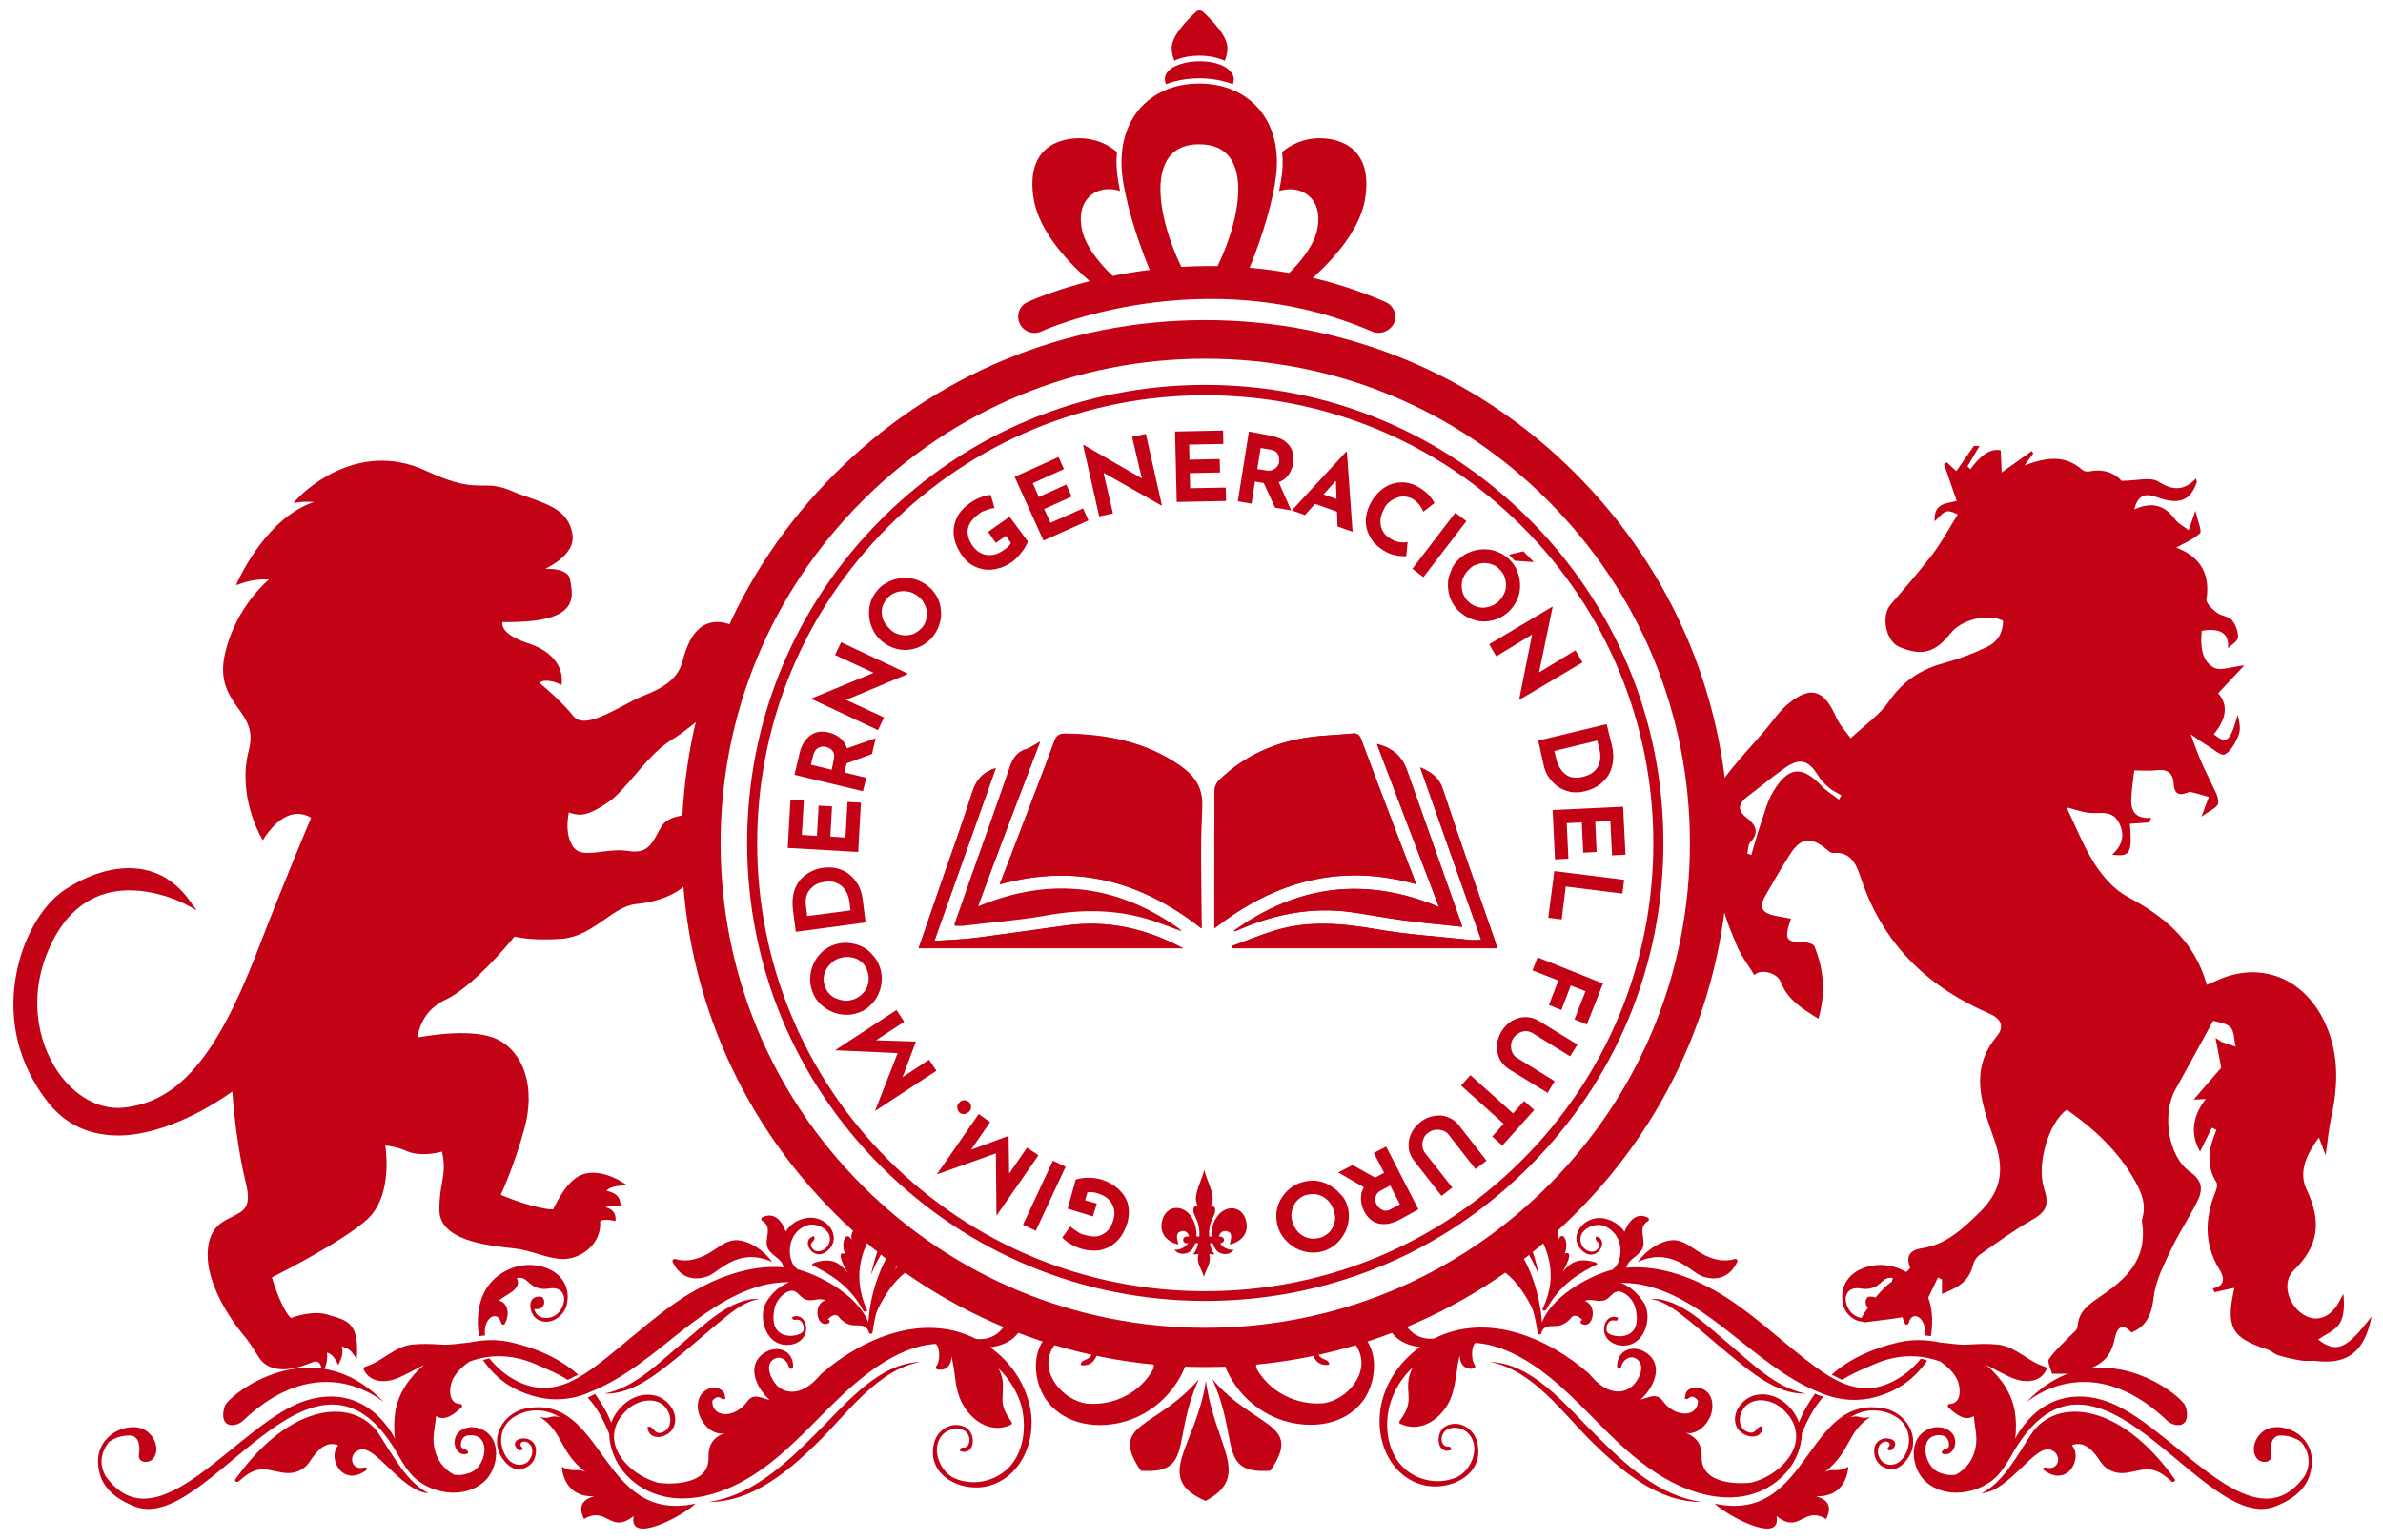<?xml version="1.0" encoding="utf-8"?>
<!-- Generator: Adobe Illustrator 24.0.2, SVG Export Plug-In . SVG Version: 6.00 Build 0)  -->
<svg version="1.1" id="Capa_1" xmlns="http://www.w3.org/2000/svg" xmlns:xlink="http://www.w3.org/1999/xlink" x="0px" y="0px"
	 viewBox="0 0 710 459" style="enable-background:new 0 0 710 459;" xml:space="preserve">
<style type="text/css">
	.st0{fill:#C40216;}
</style>
<g>
	<path class="st0" d="M320.5,351.6c0.3-0.2,0.8-0.3,1.4-0.4c0.6-0.1,1.3-0.2,2-0.2c0.7,0,1.5,0,2.2,0.1c0.7,0.1,1.4,0.2,2,0.4
		c1.6,0.5,3,1.2,4.2,2.1c1.2,0.9,2.1,1.9,2.8,3c0.7,1.1,1.1,2.4,1.2,3.7c0.1,1.3,0,2.7-0.4,4.1c-0.6,1.8-1.3,3.4-2.3,4.6
		c-1,1.2-2.1,2.1-3.3,2.7c-1.2,0.6-2.5,1-3.9,1s-2.8-0.1-4.1-0.5c-1.3-0.4-2.4-0.9-3.4-1.5c-1-0.6-1.8-1.2-2.4-1.9l2.4-3.3
		c0.3,0.3,0.7,0.6,1.1,0.9s1,0.7,1.5,1c0.5,0.3,1,0.5,1.5,0.6c1.1,0.3,2.1,0.5,3,0.5s1.8-0.2,2.5-0.6c0.7-0.4,1.4-0.9,1.9-1.6
		c0.5-0.7,1-1.6,1.3-2.7c0.3-0.9,0.4-1.9,0.3-2.7c-0.1-0.9-0.4-1.6-0.8-2.3c-0.4-0.7-1-1.3-1.7-1.8c-0.7-0.5-1.6-0.9-2.6-1.2
		c-0.6-0.2-1.1-0.3-1.6-0.3s-0.9,0-1.3,0l-0.7,2.4l3.5,1l-1.2,3.8l-7.5-2.3L320.5,351.6z"/>
	<path class="st0" d="M308.6,366.8l-3.8-1.8l8.9-19.1l3.8,1.8L308.6,366.8z"/>
	<path class="st0" d="M309.4,344.3l-12.5,18l0,0l-0.2-20.3l1.2,1.3l-18.8,6.7l0,0l12.5-18l3.4,2.4l-7.1,10.3l1-1.9l11.6-4.3l0,0
		l0.2,12.5l-1.7,1.2l7-10.2L309.4,344.3z"/>
	<path class="st0" d="M287.2,332c-0.6,0-1.1-0.2-1.4-0.5c-0.3-0.3-0.5-0.8-0.6-1.4c0-0.6,0.1-1.1,0.6-1.5c0.4-0.5,0.9-0.7,1.5-0.7
		c0.6,0,1,0.2,1.4,0.5c0.4,0.4,0.6,0.8,0.6,1.4c0.1,0.6-0.1,1.1-0.6,1.5C288.2,331.8,287.7,332,287.2,332z"/>
	<path class="st0" d="M279,319.1l-18.3,12l0,0l7.4-18.9l0.6,1.7l-19.9-0.9l0,0l18.3-12l2.3,3.5l-10.5,6.9l1.6-1.4l12.4,0.4l0,0
		l-4.4,11.7l-2,0.5l10.3-6.8L279,319.1z"/>
	<path class="st0" d="M255.8,301.8c-1.4,0.5-2.7,0.7-4.2,0.6s-2.7-0.4-4-1c-1.3-0.6-2.4-1.4-3.4-2.4s-1.7-2.2-2.2-3.6
		c-0.5-1.4-0.7-2.8-0.6-4.2c0.1-1.4,0.4-2.8,1-4c0.6-1.3,1.4-2.4,2.4-3.4c1-1,2.2-1.7,3.6-2.2c1.4-0.5,2.8-0.7,4.2-0.6
		c1.4,0.1,2.7,0.4,4,1c1.3,0.6,2.4,1.4,3.3,2.5c1,1,1.7,2.2,2.2,3.6c0.5,1.4,0.7,2.8,0.6,4.2c-0.1,1.4-0.4,2.7-1,4
		c-0.6,1.3-1.4,2.4-2.4,3.3C258.4,300.6,257.2,301.3,255.8,301.8z M254.4,297.8c0.9-0.3,1.6-0.8,2.3-1.4s1.2-1.3,1.5-2
		c0.4-0.8,0.6-1.6,0.6-2.5c0.1-0.9-0.1-1.7-0.4-2.6c-0.3-0.8-0.7-1.6-1.3-2.2c-0.6-0.6-1.3-1.1-2-1.4c-0.8-0.3-1.6-0.5-2.5-0.5
		c-0.9,0-1.7,0.1-2.6,0.4c-0.9,0.3-1.7,0.8-2.3,1.4c-0.7,0.6-1.2,1.3-1.6,2c-0.4,0.8-0.6,1.6-0.7,2.4c-0.1,0.9,0.1,1.7,0.4,2.6
		c0.3,0.9,0.8,1.6,1.3,2.2c0.6,0.6,1.3,1.1,2.1,1.4c0.8,0.3,1.6,0.5,2.5,0.6C252.6,298.3,253.5,298.1,254.4,297.8z"/>
	<path class="st0" d="M257.9,274.9l-20.8,2.8l-0.8-6.2c-0.3-2.1-0.2-3.9,0.2-5.5c0.4-1.6,1.1-2.8,2-3.9c0.9-1,2-1.8,3.2-2.4
		c1.2-0.6,2.5-1,3.8-1.1c1.5-0.2,3-0.1,4.3,0.3c1.3,0.4,2.5,1,3.5,1.9s1.8,1.9,2.5,3.1c0.6,1.2,1,2.5,1.2,3.9L257.9,274.9z
		 M253.4,271.3l-0.3-2.4c-0.1-1-0.4-2-0.8-2.8c-0.4-0.8-0.9-1.5-1.5-2c-0.6-0.5-1.3-0.9-2.2-1.2c-0.8-0.2-1.8-0.3-2.8-0.1
		c-1.4,0.2-2.4,0.5-3.2,1.1c-0.8,0.6-1.4,1.2-1.8,1.9c-0.4,0.7-0.6,1.4-0.7,2.1c-0.1,0.7-0.1,1.3,0,1.8l0.4,3.3L253.4,271.3z"/>
	<path class="st0" d="M234.7,252.7l0.8-14.3l4,0.2l-0.6,10.2l4.5,0.3l0.5-9l4,0.2l-0.5,9l4.5,0.3l0.6-10.6l4,0.2l-0.8,14.7
		L234.7,252.7z"/>
	<path class="st0" d="M238.2,224.6c0.3-1.3,0.7-2.4,1.3-3.3c0.6-0.9,1.2-1.6,2-2.2c0.8-0.5,1.6-0.9,2.5-1c0.9-0.1,1.9-0.1,3,0.2
		c0.8,0.2,1.6,0.5,2.4,1c0.8,0.5,1.4,1,2,1.8s0.9,1.6,1.1,2.6c0.2,1,0.1,2.2-0.2,3.6l-0.7,2.9l6.5,1.6l-1,4l-20.4-4.9L238.2,224.6z
		 M248.4,226.4c0.1-0.6,0.2-1.1,0.1-1.6c-0.1-0.5-0.3-0.8-0.5-1.1c-0.3-0.3-0.5-0.6-0.9-0.7c-0.3-0.2-0.6-0.3-0.9-0.4
		c-0.2-0.1-0.5-0.1-0.9-0.1c-0.4,0-0.7,0-1.1,0.2c-0.4,0.1-0.8,0.4-1.1,0.7c-0.3,0.4-0.6,0.9-0.8,1.6l-0.7,2.9l6.2,1.5L248.4,226.4z
		 M251.8,223.2l9.1-3.2l-1.1,4.7l-9,3.3L251.8,223.2z"/>
	<path class="st0" d="M270.4,200.9l-19.8,8.3l1.1-0.8l11.7,5.4l-1.8,3.8l-19.8-9.3l0.1-0.2l19.6-8.1l-0.8,0.7l-11.9-5.5l1.8-3.8
		l19.8,9.3L270.4,200.9z"/>
	<path class="st0" d="M263,191.3c-1.1-0.9-2.1-2-2.7-3.2c-0.7-1.2-1.1-2.5-1.3-3.9c-0.2-1.4-0.1-2.8,0.2-4.1c0.3-1.4,1-2.6,1.9-3.8
		c0.9-1.2,2-2.1,3.2-2.7c1.2-0.7,2.6-1.1,4-1.3c1.4-0.2,2.8-0.1,4.2,0.3c1.4,0.4,2.6,1,3.8,1.9c1.2,0.9,2.1,2,2.8,3.2
		c0.7,1.2,1.1,2.6,1.2,3.9c0.2,1.4,0.1,2.8-0.3,4.1c-0.4,1.4-1,2.6-1.9,3.8c-0.9,1.2-2,2.1-3.2,2.8c-1.2,0.7-2.5,1.1-3.9,1.3
		c-1.4,0.2-2.7,0.1-4.1-0.3S264.1,192.2,263,191.3z M265.6,187.9c0.7,0.6,1.5,1,2.4,1.2c0.8,0.2,1.7,0.3,2.5,0.2
		c0.9-0.1,1.7-0.3,2.4-0.8c0.8-0.4,1.4-1,2-1.7c0.6-0.7,0.9-1.5,1.1-2.3c0.2-0.8,0.2-1.6,0.1-2.5c-0.1-0.8-0.4-1.6-0.9-2.4
		c-0.4-0.8-1-1.4-1.8-2c-0.8-0.6-1.6-1-2.4-1.2c-0.9-0.2-1.7-0.3-2.5-0.2c-0.8,0.1-1.6,0.3-2.4,0.7c-0.8,0.4-1.4,1-2,1.7
		c-0.6,0.7-1,1.5-1.2,2.3c-0.2,0.8-0.3,1.7-0.1,2.5c0.1,0.8,0.4,1.6,0.9,2.4C264.3,186.6,264.9,187.3,265.6,187.9z"/>
	<path class="st0" d="M306.2,161.3c0,0.4-0.2,0.8-0.5,1.3s-0.6,1.1-1.1,1.7c-0.4,0.6-0.9,1.1-1.4,1.7c-0.5,0.5-1,1-1.6,1.4
		c-1.4,1-2.8,1.7-4.2,2c-1.4,0.4-2.8,0.5-4.1,0.3c-1.3-0.2-2.5-0.6-3.7-1.3s-2.1-1.7-3-2.9c-1.1-1.6-1.8-3.1-2.2-4.6
		c-0.3-1.5-0.4-2.9-0.1-4.3c0.3-1.3,0.8-2.6,1.6-3.7c0.8-1.1,1.8-2.1,3-2.9c1.1-0.8,2.2-1.4,3.3-1.8c1.1-0.4,2.1-0.7,3-0.7l1.1,3.9
		c-0.4,0-0.9,0.1-1.5,0.3c-0.6,0.2-1.1,0.4-1.7,0.6c-0.6,0.2-1,0.5-1.4,0.8c-0.9,0.7-1.7,1.4-2.2,2.1c-0.6,0.7-0.9,1.5-1.1,2.3
		c-0.2,0.8-0.1,1.7,0.1,2.5c0.2,0.9,0.7,1.8,1.3,2.7c0.6,0.8,1.2,1.4,2,1.9c0.7,0.4,1.5,0.7,2.3,0.8c0.8,0.1,1.7,0,2.5-0.2
		c0.9-0.3,1.7-0.7,2.5-1.3c0.5-0.3,0.9-0.7,1.3-1c0.4-0.4,0.6-0.7,0.8-1.1l-1.5-2.1l-3,2.1l-2.3-3.3l6.4-4.5L306.2,161.3z"/>
	<path class="st0" d="M302.3,142.1l13.1-5.9l1.6,3.6l-9.3,4.2l1.8,4.1l8.2-3.7l1.6,3.6l-8.2,3.7l1.9,4.1l9.7-4.3l1.6,3.6l-13.4,6
		L302.3,142.1z"/>
	<path class="st0" d="M346.1,150.7l-18.7-10.6l1.3,0.4l2.9,12.5l-4.1,0.9l-4.8-21.3l0.2,0l18.4,10.6l-1-0.2l-3-12.8l4.1-0.9
		l4.8,21.4L346.1,150.7z"/>
	<path class="st0" d="M350.1,128.6l14.3-0.3l0.1,4l-10.2,0.2l0.1,4.5l9-0.2l0.1,4l-9,0.2l0.1,4.5l10.6-0.2l0.1,4l-14.7,0.3
		L350.1,128.6z"/>
	<path class="st0" d="M378.3,129.8c1.3,0.2,2.4,0.6,3.4,1c1,0.5,1.7,1.1,2.3,1.8c0.6,0.7,1,1.5,1.2,2.4c0.2,0.9,0.2,1.9,0.1,3
		c-0.1,0.8-0.4,1.7-0.8,2.5c-0.4,0.8-0.9,1.5-1.6,2.1c-0.7,0.6-1.5,1-2.5,1.3c-1,0.3-2.2,0.3-3.6,0.1l-2.9-0.5l-1,6.6l-4.1-0.7
		l3.3-20.8L378.3,129.8z M377.4,140.2c0.6,0.1,1.2,0.1,1.6-0.1c0.4-0.1,0.8-0.4,1.1-0.6c0.3-0.3,0.5-0.6,0.7-0.9
		c0.2-0.3,0.3-0.6,0.3-0.9c0-0.2,0-0.5,0-0.9c0-0.4-0.1-0.7-0.2-1.1s-0.4-0.7-0.8-1.1c-0.4-0.3-0.9-0.5-1.6-0.6l-2.9-0.5l-1,6.3
		L377.4,140.2z M380.8,143.3l3.9,8.8l-4.8-0.8l-4-8.7L380.8,143.3z"/>
	<path class="st0" d="M384.9,152.1l16.2-17.5l0.2,0.1l1.7,23.8l-4.5-1.6l-0.6-16.5l3.5-0.9l-12.6,14L384.9,152.1z M393.6,147.1
		l6,2.1l0.2,3.8l-8.5-3L393.6,147.1z"/>
	<path class="st0" d="M419,165.7c-0.3,0.1-0.8,0.1-1.5,0c-0.7,0-1.5-0.1-2.4-0.4c-0.9-0.2-1.8-0.6-2.8-1.2c-1.4-0.9-2.6-1.8-3.4-3
		s-1.4-2.3-1.7-3.6c-0.3-1.3-0.4-2.6-0.1-3.9c0.2-1.3,0.7-2.6,1.4-3.9c0.8-1.4,1.7-2.5,2.8-3.5s2.3-1.6,3.5-2
		c1.3-0.4,2.6-0.5,3.9-0.4c1.4,0.2,2.7,0.6,4,1.4c1.2,0.7,2.2,1.5,3,2.3c0.8,0.9,1.3,1.7,1.7,2.4l-3.3,2.6c-0.2-0.5-0.6-1.2-1.1-1.9
		c-0.5-0.7-1.2-1.3-2.1-1.9c-0.7-0.4-1.4-0.6-2.2-0.7c-0.8-0.1-1.6,0-2.4,0.3c-0.8,0.3-1.5,0.6-2.2,1.2c-0.7,0.5-1.3,1.2-1.7,2.1
		c-0.5,0.9-0.8,1.8-1,2.6c-0.2,0.9-0.1,1.7,0,2.5c0.2,0.8,0.5,1.5,1,2.2c0.5,0.7,1.2,1.2,2,1.7c1,0.6,1.9,0.9,2.8,1
		c0.9,0.1,1.6,0.1,2.2-0.1L419,165.7z"/>
	<path class="st0" d="M433.6,152.8l3.3,2.5L424.1,172l-3.3-2.5L433.6,152.8z"/>
	<path class="st0" d="M434.7,166.6c1-1,2.2-1.7,3.6-2.2c1.3-0.5,2.7-0.7,4.1-0.7c1.4,0,2.8,0.3,4.1,0.9c1.3,0.5,2.5,1.4,3.5,2.4
		c1,1.1,1.8,2.3,2.2,3.6c0.5,1.3,0.7,2.7,0.7,4.1c0,1.4-0.3,2.8-0.9,4.1c-0.6,1.3-1.4,2.4-2.4,3.4c-1.1,1-2.3,1.8-3.6,2.3
		c-1.3,0.5-2.7,0.7-4.1,0.7c-1.4,0-2.7-0.4-4-0.9c-1.3-0.6-2.4-1.4-3.5-2.4c-1-1.1-1.8-2.3-2.3-3.6c-0.5-1.3-0.7-2.7-0.7-4.1
		c0-1.4,0.3-2.7,0.9-4C432.8,168.7,433.6,167.6,434.7,166.6z M437.7,169.7c-0.7,0.6-1.2,1.4-1.6,2.2s-0.6,1.6-0.6,2.5
		c0,0.9,0.1,1.7,0.4,2.5c0.3,0.8,0.8,1.6,1.4,2.2c0.6,0.6,1.3,1.1,2.1,1.5c0.8,0.3,1.6,0.5,2.4,0.5c0.8,0,1.7-0.2,2.5-0.5
		c0.8-0.3,1.6-0.8,2.2-1.4c0.7-0.7,1.2-1.4,1.6-2.2c0.4-0.8,0.6-1.6,0.6-2.5c0-0.8-0.1-1.7-0.4-2.5c-0.3-0.8-0.7-1.5-1.4-2.2
		c-0.6-0.7-1.3-1.2-2.1-1.5c-0.8-0.3-1.6-0.5-2.5-0.5c-0.9,0-1.7,0.2-2.5,0.5C439.1,168.5,438.3,169,437.7,169.7z M457,167.5
		l-5.7-0.4l-1.7-1.8l4.3-1L457,167.5z"/>
	<path class="st0" d="M452.6,208.6l4.2-21.1l0,1.4l-11,6.7l-2.1-3.6l18.8-11.2l0.1,0.1l-4.3,20.7l-0.1-1l11.2-6.8l2.1,3.6
		L452.6,208.6L452.6,208.6z"/>
	<path class="st0" d="M458.3,220.7l20.4-4.9l1.5,6.1c0.5,2.1,0.6,3.9,0.3,5.5c-0.3,1.6-0.8,3-1.6,4.1c-0.8,1.1-1.8,2-3,2.8
		c-1.2,0.7-2.4,1.2-3.7,1.5c-1.5,0.4-3,0.4-4.3,0.2c-1.3-0.3-2.6-0.8-3.6-1.5c-1.1-0.7-2-1.7-2.8-2.8c-0.8-1.1-1.3-2.4-1.6-3.8
		L458.3,220.7z M463.1,223.8l0.6,2.4c0.2,1,0.6,1.9,1.1,2.7c0.5,0.8,1,1.4,1.7,1.9c0.7,0.5,1.4,0.8,2.3,0.9c0.9,0.1,1.8,0.1,2.8-0.2
		c1.3-0.3,2.4-0.8,3.1-1.4c0.7-0.6,1.3-1.3,1.6-2.1c0.3-0.8,0.5-1.5,0.5-2.2c0-0.7,0-1.3-0.1-1.8l-0.8-3.3L463.1,223.8z"/>
	<path class="st0" d="M483.6,240.4l0.7,14.3l-4,0.2l-0.5-10.2l-4.5,0.2l0.4,9l-4,0.2l-0.4-9l-4.5,0.2l0.5,10.6l-4,0.2l-0.7-14.7
		L483.6,240.4z"/>
	<path class="st0" d="M483.9,262.2l-0.5,4.1l-16.9-2.1l-1.2,9.8l-4-0.5l1.8-13.9L483.9,262.2z"/>
	<path class="st0" d="M477.6,293.1l-4.8,12.2l-3.7-1.5l3.3-8.4l-4.4-1.7l-2.8,7.3l-3.7-1.5l2.8-7.3l-7.7-3l1.5-3.9L477.6,293.1z"/>
	<path class="st0" d="M456.5,307.8c-0.6-0.3-1.2-0.5-1.9-0.5c-0.7,0-1.4,0.2-2.1,0.6s-1.2,0.9-1.6,1.5c-0.5,0.7-0.7,1.5-0.7,2.2
		c0,0.8,0.1,1.5,0.4,2.1c0.3,0.7,0.8,1.2,1.3,1.5l11.3,7l-2.1,3.5l-11.4-7c-1.3-0.8-2.3-1.9-2.9-3.1c-0.6-1.3-0.9-2.6-0.8-4.1
		c0.1-1.5,0.6-2.9,1.4-4.2c0.8-1.3,1.9-2.4,3.1-3.1c1.3-0.7,2.6-1.1,4-1.1c1.4,0,2.8,0.4,4.1,1.2l11.4,7l-2.2,3.5L456.5,307.8z"/>
	<path class="st0" d="M457.1,330.8l-9.5,10.6l-3-2.7l3.4-3.8l-12.7-11.4l2.8-3.1l12.7,11.4l3.3-3.7L457.1,330.8z"/>
	<path class="st0" d="M431.5,338c-0.4-0.5-1-0.9-1.7-1.1c-0.7-0.2-1.4-0.3-2.2-0.2c-0.8,0.1-1.4,0.4-2.1,0.9
		c-0.7,0.5-1.2,1.1-1.4,1.9c-0.3,0.7-0.4,1.4-0.3,2.1c0.1,0.7,0.3,1.3,0.7,1.9l8.2,10.4l-3.2,2.5l-8.2-10.5
		c-0.9-1.2-1.5-2.5-1.6-3.9c-0.1-1.4,0.1-2.8,0.7-4.1c0.6-1.3,1.5-2.5,2.8-3.5c1.2-1,2.6-1.6,4-1.8c1.4-0.3,2.8-0.2,4.1,0.3
		c1.3,0.5,2.5,1.3,3.4,2.5l8.2,10.5l-3.3,2.5L431.5,338z"/>
	<path class="st0" d="M407,354.2l-8.3-4.8l4.3-2.2l8.4,4.7L407,354.2z M417,363.5c-1.2,0.6-2.3,1-3.4,1.2c-1.1,0.2-2.1,0.1-3-0.1
		s-1.7-0.7-2.4-1.3c-0.7-0.6-1.3-1.4-1.8-2.4c-0.4-0.8-0.7-1.6-0.8-2.5c-0.2-0.9-0.1-1.8,0-2.7c0.2-0.9,0.6-1.7,1.3-2.6
		c0.7-0.8,1.6-1.5,2.9-2.2l2.6-1.4l-3.1-5.9l3.7-1.9l9.6,18.7L417,363.5z M411.6,354.7c-0.6,0.3-1,0.6-1.3,1
		c-0.3,0.4-0.4,0.8-0.5,1.2c-0.1,0.4-0.1,0.8,0,1.1s0.2,0.7,0.3,0.9c0.1,0.2,0.3,0.4,0.5,0.7c0.2,0.3,0.5,0.5,0.9,0.8
		c0.4,0.2,0.8,0.4,1.3,0.4s1.1-0.1,1.7-0.5l2.6-1.4l-2.9-5.6L411.6,354.7z"/>
	<path class="st0" d="M401.5,359.6c0.4,1.4,0.5,2.8,0.3,4.2c-0.2,1.4-0.6,2.7-1.3,3.9s-1.5,2.3-2.6,3.2c-1.1,0.9-2.3,1.6-3.8,2
		c-1.4,0.4-2.8,0.5-4.2,0.3c-1.4-0.2-2.7-0.6-4-1.3c-1.2-0.7-2.3-1.6-3.2-2.7c-0.9-1.1-1.6-2.3-2-3.7c-0.4-1.4-0.5-2.8-0.4-4.2
		c0.2-1.4,0.6-2.7,1.3-3.9c0.7-1.2,1.6-2.3,2.7-3.2c1.1-0.9,2.3-1.5,3.7-1.9c1.4-0.4,2.8-0.5,4.2-0.4c1.4,0.2,2.7,0.6,3.9,1.3
		c1.2,0.7,2.3,1.5,3.2,2.6C400.5,356.9,401.1,358.2,401.5,359.6z M397.4,360.8c-0.3-0.9-0.7-1.7-1.2-2.4c-0.5-0.7-1.2-1.2-1.9-1.7
		c-0.7-0.4-1.6-0.7-2.4-0.8c-0.9-0.1-1.7,0-2.6,0.2c-0.9,0.2-1.6,0.6-2.3,1.2c-0.6,0.5-1.2,1.2-1.5,1.9c-0.4,0.8-0.6,1.6-0.7,2.4
		c-0.1,0.9,0,1.7,0.3,2.6c0.3,0.9,0.7,1.7,1.2,2.4c0.5,0.7,1.2,1.3,1.9,1.7s1.5,0.7,2.4,0.8s1.7,0,2.6-0.2s1.6-0.7,2.3-1.2
		c0.7-0.5,1.2-1.2,1.6-2c0.4-0.8,0.6-1.6,0.7-2.5C397.8,362.6,397.7,361.7,397.4,360.8z"/>
</g>
<g>
	<g>
		<path class="st0" d="M359.1,407.4c-41.7,0-80.9-16.2-110.3-45.7c-29.5-29.5-45.7-68.6-45.7-110.3s16.2-80.9,45.7-110.3
			c29.5-29.5,68.6-45.7,110.3-45.7c41.7,0,80.9,16.2,110.3,45.7c29.5,29.5,45.7,68.6,45.7,110.3s-16.2,80.9-45.7,110.3
			C440,391.1,400.8,407.4,359.1,407.4z M359.1,106.9c-38.6,0-74.8,15-102.1,42.3c-27.3,27.3-42.3,63.5-42.3,102.1
			s15,74.8,42.3,102.1c27.3,27.3,63.5,42.3,102.1,42.3s74.8-15,102.1-42.3c27.3-27.3,42.3-63.5,42.3-102.1s-15-74.8-42.3-102.1
			C434,121.9,397.7,106.9,359.1,106.9z"/>
	</g>
</g>
<g>
	<g>
		<path class="st0" d="M359.1,387.7c-36.4,0-70.7-14.2-96.5-40c-25.8-25.8-40-60-40-96.5s14.2-70.7,40-96.5c25.8-25.8,60-40,96.5-40
			s70.7,14.2,96.5,40c25.8,25.8,40,60,40,96.5s-14.2,70.7-40,96.5C429.8,373.6,395.5,387.7,359.1,387.7z M359.1,117.8
			c-35.7,0-69.2,13.9-94.4,39.1c-25.2,25.2-39.1,58.7-39.1,94.4s13.9,69.2,39.1,94.4c25.2,25.2,58.7,39.1,94.4,39.1
			s69.2-13.9,94.4-39.1c25.2-25.2,39.1-58.7,39.1-94.4s-13.9-69.2-39.1-94.4C428.3,131.7,394.8,117.8,359.1,117.8z"/>
	</g>
</g>
<path class="st0" d="M104.9,403.1l1.4,1.9l0.1-2.4c0.2-8.2-3.3-9.2-7.4-10.4c-0.4-0.1-0.9-0.2-1.3-0.4c-4.3-1.3-9.5,0.4-11,1
	c-2.3-2-4.7-8.8-5.7-12.1c3.5-1.8,21-10.7,28.3-17.2c7.1-6.4,6-18.5,5.5-22.1c1.2,0.1,3.6,0.4,6.5,1.7c3.8,1.6,8.5,0.6,10.4,0.1
	c0.9,4,0.5,6.4,0,9.3c-0.4,2.1-0.8,4.6-0.8,8c0,9.1,13.7,10.6,21.8,11.5c3,0.3,5.6,1.1,7.9,1.8c4.1,1.2,7.6,2.2,11.5,0.5
	c5.4-2.4,7-7,6.7-10.2c0-0.1,0-0.2,0.1-0.2c0.5-0.5,2.4-0.4,3.5-0.2l1,0.2l0-1c-0.1-1.9-1.6-2.8-3-3.1c0.9-0.4,2.6-0.5,3.6-0.5
	l0.9,0l-0.1-0.9c-0.2-2.3-2.4-3.2-4.1-3.5c0.9-1.3,3.7-1.5,3.7-1.5l2.5-0.2l-2.2-1.3c-0.3-0.2-6.3-3.8-11.4-1.8
	c-4.4,1.7-7.6,8.5-8.5,10.3c0,0-0.1,0-0.1,0c-4.4,0-12.9-3.2-15.5-4.3c1.1-2.4,4.4-10.1,7-19.6c3.4-12.1,0.1-22.8-8.1-26.8
	c-6.9-3.3-19.9-1.2-23.7-0.5c0.3-2.4,1.8-8.2,8.2-11.2c8-3.7,18.7-16.4,20.7-18.9c1.5,0.4,5.9,1.2,13.8,0.7
	c5.3-0.4,9.2-3.1,12.9-5.7c3.2-2.2,6.2-4.4,9.7-4.7c8.4-0.8,15.6-4.7,16.5-8.9c0.2-0.7,0.5-1.3,1.1-1.6c1.3-0.8,3.2-0.3,3.3-0.3
	l0.9,0.2l0.1-1c0.1-2.3-2.4-3.4-3.7-3.8c0.6-0.9,2.5-1.3,3.3-1.4l0.9-0.1l-0.2-0.9c-0.5-2.1-1.9-3.1-3-3.6c0.8-0.6,2.5-0.8,3.4-0.8
	l2,0l-1.4-1.4c-2.1-2.1-6.2-3.2-10-2.7c-2.8,0.4-5,1.6-6,3.5c-0.3,0.5-0.5,0.9-0.8,1.4c-2,3.8-3.5,6.5-8.9,5.6
	c-2.6-0.4-5.3-0.1-7.8,0.2c-4.4,0.6-7.3,0.8-8.8-1.7c-2.2-3.6-1.5-8.1-1.1-10c4,1.6,6.9,0.2,11.8-3.1c2.5-1.7,5-4.7,7.7-7.8
	c3.2-3.8,6.8-8,10.9-10.6c7.3-4.5,16.7-13.2,16.8-16.5c0.1-1.9,2.6-3.8,3.5-4.3l0.4-0.3l-0.1-0.5c-0.2-1.7-1.8-2.4-3-2.7
	c1-1.3,2.5-1.9,2.5-1.9l0.8-0.3l-0.3-0.8c-0.9-2.1-2.8-2.5-4.3-2.4c0.5-1.1,1.7-2.4,2.5-3.1l1-0.8l-1.2-0.5
	c-3.1-1.4-5.9-1.5-8.3-0.4c-4,1.9-5.8,6.9-6.9,11.1c-1.2,4.4-4.5,7.4-11.5,10.1c-1.8,0.7-3.9,1.8-6.1,3c-5.7,3-12.1,6.4-14.8,3.2
	c-3.4-4.3-8.5-8.6-10.2-10c1.7-1.5,5.6,0.1,5.6,0.2l1,0.4l0.1-1.1c0-0.3,0.8-7.8-10.1-11.3c-5.1-1.7-6.9-3.5-7.4-4.8
	c-0.3-0.6-0.3-1.1-0.2-1.5c10.4,0.1,16.5-1.2,19.1-4.2c2-2.2,1.6-4.9,1.3-7c-0.1-0.4-0.1-0.8-0.2-1.2c-0.1-0.9-0.5-1.7-1.3-2.2
	c-1.4-1.1-3.8-1.3-6.1-1.3c4.1-2.1,9-5.6,8-10.6c-1.2-6.5-6.6-8.4-12.8-10.6c-1.7-0.6-3.5-1.2-5.3-2c-3.7-1.6-6.1-1.6-8.7-1.6
	c-3.6,0-7.6-0.1-16.8-4.4c-21.3-9.9-37.8,7.8-38,8l-1.5,1.6l2.1-0.3c1.1-0.1,2.6-0.1,4.1,0c-13.9,4.5-22.1,22.3-22.5,23.1l-0.8,1.7
	l1.8-0.6c3.1-1.1,6.1-1.2,8-1.1c-3.2,2.8-10.4,10.4-13.1,22.2c-1.8,8,1.2,12.3,3.9,16.1c2.6,3.6,4.8,6.8,3.2,12.7
	c-3.4,13.1,3.3,25.1,3.6,25.6l0.6,1.1l0.7-1.1c2.8-4,5.7-6.3,8.8-6.7c2.3-0.3,4.1,0.6,4.9,1.1c-1.2,2.9-6.9,16.1-16.4,40.7
	c-12,30.9-23.4,44.1-39.6,45.7c-7.2,0.7-14.5-3.4-19.6-10.9c-5.9-8.7-9.3-23.5-1.3-39c3.7-7.2,8.9-11.8,15.3-13.8
	c11.9-3.6,24.3,3.1,24.4,3.2l3.1,1.7l-2.1-2.9c-9.9-13.9-25.7-10.8-37.1-3.3c-7.1,4.7-12.8,14.8-14.7,26c-1.6,9.2-1.3,23.1,9.2,36.9
	c4.4,5.8,10.2,9.2,17.1,10.1c1.3,0.2,2.7,0.3,4,0.3c14.8,0,29.9-10,34.2-13.1c0.3,4.1,1.3,16.1,4.1,27.5c1.7,7-0.7,8.1-4.1,9.8
	c-2.9,1.4-6.5,3.1-7.2,9.2c-1.5,12.4,10.7,26.3,11.4,27.1c1.1,1.5,1.9,2.7,2.6,3.9c1.5,2.4,2.6,4.1,5.5,4.9
	c4.1,1.1,8.5-0.5,11.5-1.7c0.7-0.3,1.3-0.3,1.7-0.1c0.6,0.3,0.8,0.9,0.8,0.9l0.8,2.5l0.8-2.5c0.5-1.6,0.4-2.9,0.3-3.7
	c1.6,0.3,2.6,2.2,2.6,2.2l0.8,1.5l0.7-1.6c0.7-1.7,0.6-3,0.3-3.9C103.9,401.7,104.9,403,104.9,403.1z"/>
<g>
	<path class="st0" d="M619.9,409.4c-2.8,0-5.7,0-8.5,0c-0.4-1.5-1.5-3.6-0.9-4.4c1.7-2.5,4-4.5,6.1-6.7c0.9-0.9,2.3-1.9,2.4-3
		c0.3-4.5,3.3-6.5,6.3-8.6c7.7-5.2,14.7-11,12.9-22.6c-0.1-0.4,0.1-0.9,0.2-1.4c1-3.9-0.3-7.1-2.1-10.4c-5-9.2-12.3-15.8-20.5-21.6
		c-5.4,3.8-9.1,16.3-6.8,23.4c1.7,5.3,0.6,7.1-4,9.7c-5.2,3-10.1,6.6-15.1,10.1c-0.9,0.6-1.7,1.8-2,2.9c-1.2,5.4-5.1,7.1-9.3,8.8
		c0-1.8,0-3.1,0-4.3c-0.4-0.2-0.8-0.4-1.2-0.6c-1.1,2.2-2.1,4.5-3.2,6.7c-0.8,1.6-1.7,4.1-2.8,4.3c-5.3,1.2-10.7,1.7-16.1,2.4
		c-0.2-0.5-0.4-1.1-0.6-1.6c3-4.6,6.1-9.2,11.1-11.9c1.3-0.7,3.5-2.5,3.3-2.9c-2-4.9,2.2-5.5,4.1-5.8c6.9-1.2,11.8-5.9,16.6-10.6
		c6.8-6.7,7.5-13,4.2-22.2c-3.5-10-7.4-20.3,0.9-30.2c2.2-2.7,1.7-5.1-2.1-6.8c-17.6-7.6-31.3-19.8-38.1-39.7
		c-1.5-4.4-2.9-8.7-8.5-8.2c-0.8,0.1-1.7-0.9-2.5-1.5c-4.3-3.4-7.3-2.9-10.3,1.8c-2.6,4-5,8.2-7.4,12.4c-1.9,3.3-1.2,5,2.4,5.9
		c1.7,0.4,3.4,0.6,5.2,1c-2.1,6.2-1.5,7,3.8,7c1.1,0,2.9,0.5,3.2,1.2c2.8,6.9,3.4,13.9,1.2,21.6c-4.8-3-9.1-5.5-11.2-10.9
		c-1.2-3-6.2-4-7.9-2.1c-1.8-3-4.1-5.9-5.4-9.2c-2.4-6.1-5.5-12.1-4-19.2c0.6-2.9-1.5-4.7-3.8-4c-0.8-3.4-1.7-6.7-2.5-10
		c0-2.5,0-4.9,0-7.4c3-4,6-8,9.1-11.9c3-3.7,6.2-7.1,9.3-10.7c2.6-3,4.8-6.5,7.8-8.8c6.6-5.2,10.4-3.6,13.9,4.4
		c1.1,2.4,3,4.4,4.3,6.2c4.4-4.1,8.7-7,11.4-11c4.3-6.2,9.7-9.6,16.4-11.4c4.4-1.2,8.7-2.8,12.8-4.8c3-1.4,4.8-4.1,4.8-7.8
		c-4.4-2.3-12.4-0.4-15.6,3.7c-4.7,5.9-8.6,6.9-15.3,4.1c-4-1.7-5.5-9.1-2.7-12.5c4.2-4.9,8.5-9.8,12.5-15c2.8-3.7,5-7.8,7.6-12
		c-0.4-0.1-1.9-1.1-3.2-0.9c-1.2,0.2-2.3,1.7-3.7,3c-0.3-5.6,3.6-5.3,6.6-6.1c-1.3-3.9-2.6-7.4-3.8-11c0.3-0.2,0.6-0.3,0.9-0.5
		c1,1,2,1.9,2.8,2.6c1.8-2.6,3.5-5.1,5.2-7.5c0.6,0,1.1,0,1.7,0c-1.2,2-2.4,4.1-3.6,6.1c0.3,0.3,0.6,0.6,0.9,0.8
		c2.7-3.7,5.7-6.3,9-5.6c0.1,2.7,0.2,4.7,0.3,6.6c3.4-2.4,6.2-4.4,9-6.4c0.1,0.3,0.3,0.5,0.4,0.8c-0.9,1.2-1.8,2.3-2.6,3.5
		c6.3-2.3,11.9-3.4,17.3,1.4c0.5,0.4,1.4,0.5,2,0.4c4.3-0.9,7.8,0.6,9.6,2.8c4.6,0,8.6-1.3,11.1,0.3c4.3,2.7,7.6,2.6,11.1-1
		c0.1,0.6,0.3,1,0.2,1.2c-1.9,5.4-5.2,6.7-11.5,4.5c-3.1-1.1-5.8-1.6-7.1,3.5c5-2.2,8.9-1.5,12.1,2.9c1,1.4,2.7,2.2,4.1,3.3
		c0.5-1.5,1.1-3,2-5.8c0.7,3,2,6.1,1.4,6.7c-2,1.9-4.7,2.9-7.1,4.3c6.3,2.4,10.3,6.9,9,15.4c-0.2,1.1,1.8,3,3.1,4
		c1.3,1,3.5,1,4.5,2.2c1.1,1.3,1.9,3.5,1.8,5.2c-0.1,1.1-1.9,2.1-3,3.2c0.5-4.4-2.3-6.2-7.8-5.2c-0.4,4.2-0.2,8.8,3.5,10.9
		c2.1,1.2,5.5-0.3,9.2-0.6c-2.6,2.7-5.1,5.4-7.8,8.3c3.4,3.9,2,8.2-1.3,12.2c3.8,3.2,4.9,2.2,7.1-5.8c0.5,2,1,4.3,0.3,6
		c-0.8,2.2-2.3,4.8-4.1,5.8c-1.1,0.6-3.5-1.6-5.2-2.6c-1.7-1-3.3-2.2-5-3.4c1.2,3.3,2.1,5.8,3.2,8.3c0.8,2,1.9,4,2.8,6
		c0.9,2,2.4,4.2,2.2,6.2c-0.1,1.4-2.8,2.4-5,4.1c1.1-2.8,1.6-4.4,2.2-5.9c-1.8-0.5-3.6-1.1-5.5-1.5c-0.2-0.1-0.5,0.1-0.8,0.2
		c-2.6,1-4,0.5-4.2-2.9c-0.2-2.9-1.9-4.1-4.7-3.8c-2.3,0.3-4.6,0.1-7,0.1c-0.3,2.5-0.8,5.6-0.9,8.8c-0.1,3.8,1.8,5.7,5.9,5.3
		c-0.2,0.5-0.3,1-0.5,1.4c-1.9,0.1-3.9,0.3-5.8,0.4c0.7,8.8,0.1,9.9-5.3,9.2c3-2.7,3.9-5.8,2.1-9.4c-1.8-3.6-4.8-3-7.8-3
		c-2.5,0-5-1-7.9-1.7c2.7,5.5,5,11.5,8.3,16.7c2.5,3.9,5.9,7.8,9.8,9.9c10.8,5.8,20,13,23.7,26.3c1.2-0.5,2.1-0.9,3-1.3
		c13.3-6.1,26.7-0.5,32.7,13.7c3.7,8.8,3.4,17.8,1.4,27c-0.8,3.7-1.1,7.5-1.7,11.4c-0.6-1.6-1.2-3.3-2-5.3c-3.5,4.8-6.2,10-3.7,15.4
		c4.5,9.4,3.8,16.8-3.7,24.1c-3.6,3.4-2,9.7,2.1,12.8c4,3,8.4,1.8,11.2-3.1c0.5-0.9,0.9-1.8,1.4-2.6c0.3,3.2,0.3,6.5-1.1,8.8
		c-1.4,2.2-4.3,3.3-6.4,4.8c5.4,4.2,8.5,2.9,15.9-6.9c-2,10.4-7,14.4-16.5,13.3c-1.4-0.2-2.8,0.1-4.2-0.1c-2.4-0.4-4.8-0.9-7.1-1.6
		c-1.2-0.4-2.2-1.4-3.4-1.8c-10.6-3.4-12.3-6.7-9.7-18.1c0-0.2-0.2-0.5,0-0.2c-2.1,0.4-4,0.9-5.9,1.3c-0.2-0.4-0.3-0.7-0.5-1.1
		c3.9-0.9,3.4-3.4,1.9-5.8c-4.5-7.4-4.3-15-1.2-22.8c0.4-0.9,0.8-2.4,0.4-3c-3.3-5.2-2.3-10.4,0-15.7c-0.5-0.2-1-0.4-1.4-0.6
		c-1.2,2.4-2.4,4.8-3.5,7.1c-3-5.3-2.3-10.5,1.7-15.7c-1.1,0.1-1.7,0.1-3.6,0.2c3.2-3.8,5.8-6.7,8.2-9.5c-0.5-2.6-1-5.3-1.7-8.9
		c1.2,0.8,1.5,1,1.8,1.2c1.4,0.5,2.8,0.9,4.2,1.4c-0.5-2-0.4-4.7-1.6-5.8c-1.5-1.4-4.1-1.5-5.1-1.9c-4,7.4-7.6,13.9-11.2,20.4
		c-4.2,7.4-2.2,20.2,4.4,24.7c3.7,2.6,3.8,5.4,2,8.9c-2.4,4.7-5.3,9.1-7.6,13.9c-2.2,4.6-4.7,9.4-5.3,14.4
		c-0.6,5.2-2.1,8.7-6.6,10.6c-2.5-2.6-4.2-2.2-5.1,2.1c-1,5.1-3.9,7.5-8.1,8.9C621.3,408.6,620.6,409.1,619.9,409.4z M547.9,238.3
		c0.2-0.4,0.5-0.8,0.7-1.3c-1.2-0.7-2.5-1.3-3.6-2.2c-1.2-1-2.4-2.2-3.2-3.5c-3-4.9-5.6-5.6-10.2-2.3c-3.8,2.7-7.4,5.7-11.1,8.5
		c-2.5,2-3,3.9-0.2,6.1c2.5,2,4.2,4.2,1.2,7.4c-0.7,0.7-0.6,2.2-0.9,3.4c0.4,0.1,0.8,0.2,1.2,0.4c0.8-2.7,1.5-5.4,2.4-8.1
		c1.3-3.7,2.2-7.6,4.1-10.8c4.7-7.7,8.7-7.8,14.7-1.4C544.5,236,546.3,237,547.9,238.3z"/>
</g>
<g>
	<path class="st0" d="M358,276.7c0-1.3,0-2,0-2.8c0-11-0.4-22.1,0.2-33.1c0.3-5.9-2-9.4-6.5-12.6c-10.3-7.2-22-9.4-34.2-9.6
		c-1.8,0-2.7,0.5-3.3,2.2c-3.9,10.6-8,21.1-12,31.6c-1.4,3.6-2.8,7.1-4.3,11.1C320.4,257.3,339.9,262.5,358,276.7z M361.8,276.7
		c18.1-14.2,37.7-19.5,60.2-13.2c-2.6-6.8-5.1-13.2-7.5-19.6c-3-7.8-5.9-15.5-8.8-23.3c-0.5-1.4-1.1-2.2-2.7-2
		c-4.2,0.4-8.5,0.5-12.7,1.1c-10.1,1.4-19.2,5.4-26.7,12.5c-1.2,1.1-1.8,2.3-1.7,4c0.1,4.2,0,8.4,0,12.6
		C361.8,257.9,361.8,267,361.8,276.7z M367.6,277.4c0.3,0.1,0.4,0.2,0.4,0.1c0.6-0.3,1.3-0.6,1.9-0.8c10.4-4.4,21.1-6.4,32.4-4.9
		c5.4,0.7,10.7,1.8,16,2.5c5.6,0.7,11.3,1.2,17.3,1.9c-0.4-1.3-0.7-2.2-1-3c-5.1-14.5-10.3-29-15.4-43.5c-1.5-4.3-4.3-6.8-9-8
		c6.1,16.1,12.2,32.2,18.5,48.6C406.7,261.1,386.6,263.7,367.6,277.4z M309.9,221c-2,1.1-3.3,2-4.7,2.7c-2.3,1-3.4,2.7-4.2,5
		c-4,11.6-8.2,23.2-12.3,34.9c-1.4,4.1-2.8,8.1-4.3,12.3c1.1,0,1.8,0.1,2.6,0c8.1-1,16.3-1.6,24.3-3c10.8-2,21.4-2,31.9,1.4
		c3,1,6,2.2,9,3.3c-18.8-13.7-39-16.3-60.9-7.1C297.4,253.7,303.5,237.7,309.9,221z M441.3,280.1c-1.5,0-2.5,0.1-3.4,0
		c-9.3-1-18.7-1.6-27.9-3.2c-10.1-1.7-20.1-2.6-30.1,0.4c-4.3,1.3-8.5,3.1-12.7,4.6c0.1,0.2,0.2,0.4,0.2,0.7c26.2,0,52.4,0,78.7,0
		c-0.2-0.8-0.4-1.5-0.6-2.1c-5.2-15.1-10.6-30.2-15.6-45.4c-1.2-3.5-3.5-5-6.7-6.4C429.2,246,435.2,262.9,441.3,280.1z M273.7,282.6
		c26.5,0,52.6,0,78.8,0c-11-5.9-22.5-8.5-34.9-6.8c-9,1.2-18,2.5-27,3.7c-3.9,0.5-7.8,0.6-12.2,0.9c6.2-17.4,12.2-34.4,18.3-51.5
		c-3.9,1.2-5.8,3.5-7,7.1c-3,9.5-6.5,18.9-9.7,28.3C278,270.3,275.9,276.4,273.7,282.6z"/>
	<path class="st0" d="M358,276.7c-18.1-14.2-37.6-19.4-60.2-13.1c1.6-4,3-7.6,4.3-11.1c4-10.5,8.1-21,12-31.6
		c0.6-1.7,1.5-2.2,3.3-2.2c12.3,0.2,23.9,2.4,34.2,9.6c4.5,3.2,6.8,6.6,6.5,12.6c-0.6,11-0.2,22.1-0.2,33.1
		C358,274.7,358,275.4,358,276.7z"/>
	<path class="st0" d="M361.8,276.7c0-9.7,0-18.8,0-27.9c0-4.2,0.1-8.4,0-12.6c0-1.7,0.5-2.8,1.7-4c7.5-7.2,16.5-11.1,26.7-12.5
		c4.2-0.6,8.5-0.6,12.7-1.1c1.7-0.2,2.2,0.6,2.7,2c2.9,7.8,5.9,15.5,8.8,23.3c2.4,6.4,4.9,12.7,7.5,19.6
		C399.6,257.2,380,262.5,361.8,276.7z"/>
	<path class="st0" d="M367.6,277.4c19-13.6,39.2-16.3,61.2-7.1c-6.3-16.5-12.3-32.5-18.5-48.6c4.7,1.2,7.5,3.7,9,8
		c5.1,14.5,10.3,29,15.4,43.5c0.3,0.8,0.6,1.7,1,3c-6-0.6-11.7-1.1-17.3-1.9c-5.4-0.7-10.7-1.7-16-2.5c-11.3-1.5-22,0.5-32.4,4.9
		c-0.6,0.3-1.3,0.6-1.9,0.8C367.9,277.5,367.9,277.5,367.6,277.4z"/>
	<path class="st0" d="M309.9,221c-6.3,16.7-12.5,32.7-18.7,49.2c21.9-9.2,42.1-6.6,60.9,7.1c-3-1.1-6-2.3-9-3.3
		c-10.5-3.3-21.1-3.4-31.9-1.4c-8,1.5-16.2,2.1-24.3,3c-0.7,0.1-1.5,0-2.6,0c1.5-4.2,2.9-8.2,4.3-12.3c4.1-11.6,8.3-23.2,12.3-34.9
		c0.8-2.3,1.9-4,4.2-5C306.6,223.1,307.9,222.2,309.9,221z"/>
	<path class="st0" d="M441.3,280.1c-6.1-17.2-12.1-34.1-18.2-51.4c3.3,1.4,5.6,2.9,6.7,6.4c5,15.2,10.4,30.3,15.6,45.4
		c0.2,0.6,0.4,1.3,0.6,2.1c-26.3,0-52.5,0-78.7,0c-0.1-0.2-0.2-0.4-0.2-0.7c4.2-1.6,8.4-3.3,12.7-4.6c10-3.1,20-2.2,30.1-0.4
		c9.2,1.6,18.6,2.2,27.9,3.2C438.8,280.2,439.8,280.1,441.3,280.1z"/>
	<path class="st0" d="M273.7,282.6c2.1-6.2,4.2-12.3,6.3-18.3c3.3-9.4,6.7-18.8,9.7-28.3c1.2-3.6,3.1-5.9,7-7.1
		c-6.1,17.1-12.1,34-18.3,51.5c4.4-0.3,8.3-0.4,12.2-0.9c9-1.1,18-2.4,27-3.7c12.4-1.7,23.9,0.9,34.9,6.8
		C326.4,282.6,300.2,282.6,273.7,282.6z"/>
</g>
<g>
	<g>
		<path class="st0" d="M367.3,25.1c-6.3-2.4-13.9-2.3-19.9,0c-2.8-6.4,12-9,18.1-4.8C367.3,21.6,368.1,23.2,367.3,25.1z"/>
	</g>
</g>
<g>
	<g>
		<path class="st0" d="M379.3,57.7L379.3,57.7c-2,9.5-5.9,20.2-9.9,28.8c-3.3,0.1-6.9,0.2-10.9,0.2c9.3-13.4,18.4-43.7-1.2-43.7
			c-19.5,0-10.4,30.3-1.2,43.7c-4,0-7.6-0.1-10.9-0.2c-4-8.6-7.9-19.3-9.9-28.8h0c-0.9-4.2-1.3-7.5-1.1-11c0,0,0,0,0,0
			c0.6-12.9,9.7-21.8,23.1-21.8c13.5,0,22.5,9,23.1,21.8c0,0,0,0,0,0C380.6,50.4,380.1,53.8,379.3,57.7z"/>
	</g>
</g>
<g>
	<g>
		<path class="st0" d="M335.7,85.9c-3.4-0.3-6.1-0.7-8-1.2l-2.7-0.6c-6.1-5.3-15.3-14.7-17-24.7c-2.5-15.1,7.1-18.2,13.6-18.2
			c5,0,8.7,2,11.2,4.1c-0.4,4.1,0.1,7.6,0.9,11.6c-6.1-2-12.9,1.6-11.5,10.7C323.3,74.9,331.1,82.2,335.7,85.9z"/>
	</g>
</g>
<g>
	<g>
		<path class="st0" d="M406.7,59.4c-1.7,10-10.9,19.4-17,24.7c0,0-4.9,1.2-10.7,1.8c4.6-3.7,12.5-11,13.6-18.2
			c1.3-8.1-3.9-11.3-8.1-11.3c-1.2,0-2.4,0.2-3.4,0.5c0.2-1.1,0.4-2.1,0.6-3.2c0.5-2.9,0.6-5.8,0.3-8.4c2.5-2.1,6.2-4.1,11.2-4.1
			C399.5,41.2,409.2,44.3,406.7,59.4z"/>
	</g>
</g>
<g>
	<g>
		<path class="st0" d="M365.7,14.3c0,1.4-0.3,2.7-0.8,3.8c-2-0.9-4.6-1.5-7.5-1.5c-2.9,0-5.5,0.5-7.5,1.5c-0.5-1.2-0.8-2.5-0.8-3.8
			c0-3.5,4.2-8,7.3-10.8c0.6-0.5,1.4-0.5,2,0C361.5,6.4,365.7,10.8,365.7,14.3z"/>
	</g>
</g>
<path class="st0" d="M410.7,99.2c-0.6,0-1.3-0.1-1.9-0.4c-50.1-21.7-98.2-0.3-98.6,0c-2.4,1.1-5.3,0-6.4-2.4
	c-1.1-2.4-0.1-5.3,2.4-6.4c2.1-1,52.3-23.6,106.6,0c2.5,1.1,3.6,3.9,2.5,6.4C414.4,98.1,412.6,99.2,410.7,99.2z"/>
<g>
	<path class="st0" d="M359.2,447.3c14-7.5,2.7-16.2,0.1-35.8C356.5,430.9,343.2,440.4,359.2,447.3z"/>
	<path class="st0" d="M339.9,438.3c15.9,1.1,9.1-9.3,17.3-27.3C344.5,425.9,330.1,423.9,339.9,438.3z"/>
	<path class="st0" d="M378.5,438.3c-15.9,1.1-9.1-9.3-17.3-27.3C373.9,425.9,388.4,423.9,378.5,438.3z"/>
	<path class="st0" d="M453.9,371.2c1.9,2.9,3.4,5.9,4.6,8.8c-0.7-3.7-1.8-7.1-3-10.1C455,370.3,454.4,370.7,453.9,371.2z"/>
	<path class="st0" d="M517.6,376c-2,4.5-6,6-10.6,4.3c-3.2-1.2-8.9-8.8-19.1-4.2c4.1-5.4,9.1-6.7,11.1-6.5c2.5,0.2,4.4,1.7,6.4,3
		c3.4,2.3,7.4,3.8,11.5,2.6C517.4,375.1,517.9,375.6,517.6,376z"/>
	<g>
		<path class="st0" d="M565.7,378c-6.7-2.7-16,0-16.8,7.5c0,0.1,0,0.2,0,0.2c-0.1,0.8,0,1.6,0.1,2.5c0.5,3.8,4.9,7.1,8.7,5.1
			c2.9-1.5,3.6-7.7-1.1-6.8c-1.2,0.6-1.3,4.1,2.2,3.6c-0.2,1.2-1.1,2.2-2.2,2.5c-3.8,1-6.8-2.3-6.7-5.9c0.5-2.4,2.3-3.1,4.5-2.7
			c1.2,0.2,2.3,0.2,3.5-0.2c2.6-0.7,3.3-3.6,6.1-2.9c-1.6,3.3,3.1,4.8,5.4,6.7c-2.9,0.6-3.3,4.3-1.8,6.9c0.3,0.5,0.9,0.3,1.1-0.3
			c1-3.9,5.4-1.7,4.8,3.8c0.6,0,1,0.1,1.8,0.2C576.9,388.1,573.3,381,565.7,378z"/>
		<path class="st0" d="M524.4,424C524.4,424.8,524.4,424,524.4,424L524.4,424z"/>
	</g>
	<path class="st0" d="M491.8,387.1c8.4-0.5,16.8,8,22.7,12.9c6.9,5.7,14.4,13.6,23.5,15.3c-8.7,0.4-16.9-6.9-23.2-12
		c-3.8-3.1-7.5-6.4-11.3-9.5C500,391,496.2,387.8,491.8,387.1C494.1,387,494.1,387.5,491.8,387.1z"/>
	<path class="st0" d="M645.7,423.4c0.9,0.9,2.8,1.6,4.1,1.2c2.3-0.7,2-3.8,1.3-5.6c-1.2-3.3-26.1-23.2-47.3-1.2
		C613.2,410.7,628.7,407.2,645.7,423.4z"/>
	<path class="st0" d="M433.3,379.9c-0.7,0.5-1.4,1-2.1,1.4c-0.6,0.3-1.2,0.6-1.8,1c0.1,0.5,0.2,1,0.5,1.5c1.4,2,3.3,2.4,5.6,2.8
		c0.6,0.1,0.9-0.5,0.6-1c-1.3-2-1-4.4,0.4-6.2C435.4,379.5,434.3,379.7,433.3,379.9z"/>
	<path class="st0" d="M453.3,380.1c-1.9-2.2-3.7-3.8-5.4-5c-1.3,0.7-2.6,1.3-4,1.9c4.2,1,9.3,5.2,13.8,15.4c0.6,1.4,0.5-2.1,0.2-3.3
		C456.8,385.9,455.4,382.7,453.3,380.1z"/>
	<path class="st0" d="M458.2,397.4c-0.1-0.1-0.1-0.3-0.1-0.5c0,0,0,0,0,0C458.1,397.1,458.2,397.2,458.2,397.4z"/>
	<path class="st0" d="M475.3,376.2c-4-1.2-6.9-0.8-9.7,2.9c-0.1,0,4-6.8,0.6-5.5c1.4-3.3-0.5-7.2-1.9-4.2c0.5-3.3-1.7-3.9-4.4-4.9
		c-0.6,0.9-1.2,1.8-1.9,2.6c3.1,5.3,6.4,13,1.6,23c-0.2,0.5,0.8,0.7,1.1,0.2c4.3-8,10.6-11.2,15.1-13.5
		C476.2,376.8,475.6,376.3,475.3,376.2z"/>
	<path class="st0" d="M561.7,419.8c-23.9-4.9-22.2,34.5-50.8,28.3c3,3.2,20.1,12.6,18.4,3.7c7,5.6,7.9-3.2,14.8,0.9
		c1.8-3.8,0.6-5.7-3-6.8c6,0.3,9.2-3.6,9.6-8.8c-3.6,2-4.2,0.2-7,1.6c8-6.4,6.4-11.7,13.5-16.4c-3.3,0.8-3-0.8-5.9,0.1
		c5.1-3.3,10.7-2.2,14,0.1c3.7,2.6,4.4,7.3,2.3,11.1c-1.1,2.1-3.3,3.5-5.6,2.7c-1.2-0.4-1.9-1.4-2.3-2.5c-0.3-0.9-0.3-1.9,0.1-2.8
		c1.6-2.6,4.2-1,2.9,0.2c-0.7,0.4,0,1.3,0.7,1c1.7-1,1.8-2.9-0.3-3.4c-2.3-0.6-4.6,0.8-4.7,3.3c-0.1,2.9,1.6,5.2,4.5,5.7
		c2.5,0.5,4.6-1.7,5.8-3.6C572.4,428.2,567.8,421.1,561.7,419.8z"/>
	<path class="st0" d="M686,428.5c-2.6-2.9-8.7-4.6-12-1.7c-2.8,2.4-3.1,6-1.6,7.8c1.5,1.8,4.7,1.3,4.3-1.1c-0.4-2.8,0.1-5.7,2.8-5.7
		c2.4,0,4.4,0.7,6.1,1.9c1,1.2,3.8,5.1,1.1,10.1c-15.7,22.2-39.9-16.4-60-22.5c-10.4-3.2-20.2,0.4-26.3,11.4
		c0.4-2.7,0.3-5.5-0.1-8.1c-0.9-5.3-4.1-10.1-8.5-13.8c2.7,1.3,5.3,2.9,8.1,4c3.6,1.4,8,1.2,9.8-2.6c0.2-0.3,0-0.7-0.4-0.9
		c-5.1-1.5-8.5-5.9-14-6.6c-2.9-0.3-5.9-0.2-8.8,0c-2.8,0.2-5.5-0.4-8.3-0.6c-4.1-0.9-8.3-1-12.4-0.1c-7.4,1.7-14.5,4.7-20.1,9.7
		c1.3,0.5,2.1,1.1,3.2,1.5c0,0,0,0,0,0c2.9-1.9,6.2-3.2,9.4-4.6c7.5-3.3,14.3-2.9,19.9-0.8c1.8,1.3,3.4,2.7,4.6,4.7
		c1.4,2.3,2,7.8-1.9,7.9c-0.5,0-0.8,0.6-0.4,1c2.2,2.1,5,4.3,7.6,2.6c0.2,3.2,1.2,6.1,0.5,9.4c-0.7,3.7-2.8,6.4-5.9,8.1
		c-1.7,0.2-3.5,0-5.2-0.8c-4.3-1.9-6-11,0.3-11c2.2,0,2.9,1.3,2.9,3.3c-0.6,1.3-2.1,0.5-2.2,2.1c2.7,1.2,4.4-1.7,4-4
		c-0.6-3.5-4.8-4.5-7.7-3.3c-6.6,2.6-5.4,12-0.9,15.9c5.8,5,15.1,3.6,20.5-1.2c2.4-2.2,4.6-6.2,5.6-8c24.9-41.8,56.1,24.6,77.7,16.5
		c5.1-1.9,9.6-5.2,10.7-10.3C690.1,432,686.1,428.6,686,428.5z"/>
	<path class="st0" d="M572.3,404.9c-4.3,5.4-10.9,9-16.4,8.8c-6.3-0.2-11.6-3.3-21.5-11.4c-6.6-5.4-12.9-11-20-15.6
		c-9.1-5.8-19.7-9.8-29.9-8.9c0.2-0.4,0.4-0.9,0.6-1.3c1.1-1.6,3.3-2.5,4.2-4.3c1.4-2.8-1.7-6.2,1.7-8.3c0.4-0.2,0.4-0.8,0-1
		c-3.5-1.8-5.8,1.1-7,4.2c-1.3-2-3.4-3.4-6.1-4c-5.9-1.1-11.1,5.5-6.4,9.7c4.2,3.8,8.3-3.3,4.1-4.3c-0.9,1.6,1.9,1.7,0.5,3.6
		c-1.2,1.7-3.7,0.8-4.6-0.7c-2.6-4.2,3.3-7.6,6.8-5.9c3.8,1.8,5.2,5.7,4.2,9.7c-0.4,1.5-1.1,2.4-2.1,3.2c-3.9,0.9-17.1,6.2-21,15.7
		c-0.1-2-0.4-4-0.8-6c-0.8-4.1-2.1-8-3.9-11.7c-0.7-1.4-1.5-2.7-2.3-4c-1.2,0.8-2.4,1.6-3.6,2.3c5,6.2,8.1,13.9,9.3,22.3
		c0,0.2,0,0.3,0.1,0.5c0.3,0.3,0.9,0.3,1-0.2c0.3-1,0.8-1.5,1.4-1.8c1.4-0.6,3.3,0,4.8-0.7c0.5-0.2,1-0.5,1.4-0.8
		c0.4-0.3,0.8-0.7,1.1-1c0.8-1.3,2-1.2,3.6,0.4c-0.6-0.1-0.8,0.8-0.3,1.1c3.4,1.9,5-5.4,1-6.8c1.9-0.9,4,0.6,6.1-0.3
		c2-0.9,2.6-3.7,5.6-2c2,1.1,3.4,3.4,3.6,5.7c1.6,9.3-8.3,7.5-8.8,5.6c-0.3-1.4,0.4-3.4,2.1-3.2c0.8,0.1,1.1,0.3,1.3-0.8
		c-3.4-1.4-5.1,2.9-3.7,5.5c0.8,1.5,2.4,2.4,4,2.7c7.6,1.2,10.2-8.4,7.3-12.8c-1.9-2.9-4.2-4.8-6.8-5.8c3.1,0,6.2,0.4,9.2,1.3
		c8.7,2.5,16.4,8.1,23.5,13.7c7.3,5.7,16.3,13.5,25.9,17.4c0,0,0,0,0,0c6.6,3,12.7,3,17.8,1.5c5.5-1.6,10.5-4.5,14.9-10.7
		C573.6,405.2,573.2,405.1,572.3,404.9z"/>
	<path class="st0" d="M401.4,395.4c-4-1.1-8.7,0.1-10.2,4.3c-1.2,3.3,0.7,7.8,4.8,7c0-0.1,0-0.2,0-0.3c-0.2-1.6-3-1-3.3-3.3
		c-0.2-1.7,0.5-3.4,1.8-4.4c3.2-2.5,8.2-0.2,9.9,2.9c4.2,7.4-3.1,15.7-10.2,16.6c-8.1,0.6-16-3.4-19.9-10.5c-0.3-3,0.5-6,1.8-9
		c0.2-0.5,0.5-1,0.8-1.4c-3.3,1.2-6.7,2.2-10.1,2.9c0,1.1,0.1,2.2,0.2,3.3c-0.3-1.1-0.5-2.1-0.7-3.2c-1,0.2-2.1,0.3-3.1,0.4
		c0.3,1.7,0.7,3.4,1.3,5.1c2.8,8.3,9.6,15,18,17.6c8.2,2.5,18,1.4,23.5-5.8C411.1,410.8,411.1,398.2,401.4,395.4z"/>
	<path class="st0" d="M647,441.5c-2.9-2.6-5.2-4.2-9.3-3.4c-2.2,0.4-4.6,1.2-6.8,0.8c-2.1-0.4-3.8-1.4-5-3.2c-2-3-4.6-6.5-8.6-5
		c3.4,3.8-1.3,12.9-8.5,7.3c-0.5-0.4,0.6-0.9,1-0.6c3.9,0.8,4.4-3.9,1.7-5.1c-4.7-3-12.6,12.2-21.1,12.7
		c6.3-3.1,10.3-10.7,14.7-17.5c7.3-11.1,26.4-9.9,42.9,13.4C648.3,441.4,647.4,441.9,647,441.5z"/>
	<path class="st0" d="M475.3,427.5c-7.8-7.6-17.4-19.8-29.1-21.4c-0.3-0.1-1-0.2-2.3-0.2c12.7,2.2,21.9,15.5,30.6,24
		c8.7,8.5,19.5,17.8,32.5,17.7C494.1,445.8,484.1,436.3,475.3,427.5z"/>
	<path class="st0" d="M540.8,415.3c-1.9,2.6-3.7,5.6-4.8,8.6c-1.9-5.2-7.4-9.5-13.1-8.1c-3.8,0.9-7.3,5.4-5.5,9.4
		c1.4,3.1,7.5,4.6,7.8,0c-1.7-0.8-1.8,2.5-4.3,1.6c-2.6-0.8-3.1-3.8-2-6c2.3-4.9,8.6-4.1,12.1-1c9.7,8.7,0.7,19.5-9.1,22
		c-0.8,0.2-15.1,1.7-14.9-7.6c0.1-3.3-1.1-5.8-4.8-7.2c4,0.9,8-3.7,8-7.9c0.1-6.8-8.1-7-8.1-2.9c0,0,0,0,0,0c0,0-0.1,0.1-0.1,0.1
		c-0.3,0.6,0.6,0.9,1.1,0.4c1.4-1.3,2.8,0.6,2.8,0.8c-0.1,5-6.8,5-10.4,0.1c-1.9-2.7-4.3-1.1-6.7-0.5c3.9-3.5,7-10.1,1.9-13.8
		c-3.8-2.8-8.9-1.2-8.9,3.9c0,0.7,1,0.8,1.2,0.2c0.5-2.2,2.8-3.9,4.9-2.2c2.3,2,0.5,5.7-1.1,7.4c-1.9,2.2-7.2,4.4-13.3-3.2
		c0,0,0,0,0,0c-12.5-10.9-30.5-18.4-46.2-10.5c-8.4,1-12.2-9.4-7.3-9.3c2.3,0.6,4.2-2.2,3-4.5c-3.2,1.3-6.5,2.2-9.9,3
		c-1.6,8.7,4,12.8,10,13.3c-6.6,4.7-11.4,12.1-12,20.3c-0.7,8.9,3.6,18.3,12.7,20.8c8.2,2.2,19.1-3.2,16.2-13.1
		c-1.1-3.8-5.4-6.4-9.2-4.4c-3.4,1.7-2.8,8.8,1.6,7.1c-0.1-1.5-1-0.7-1.9-1.2c-1-0.6-1.2-2.1-0.8-3.1c1-2.9,5.1-2.8,7.1-1.2
		c4.8,3.7,1.9,11.6-2.9,13.7c-5.9,2.5-13,0.7-17-4.3c-3.7-4.7-4.4-11.7-2.8-17.4c1.2-4.2,3.6-8.1,6.8-11.1c-0.7,1.4-1.2,2.9-1.3,4.3
		c-0.2,1.7,0.1,3.4,0.1,5.1c0,2.5-1.3,4.7-2.7,6.6c-0.2,0.2-0.1,0.7,0.2,0.8c5.5,2.6,11-0.6,14-5.5c1.8-3,2.3-6.4,2.8-9.8
		c0.1-0.5,0.3-2.8,0.9-5.1c0,2.4,1.4,4.5,4.2,3.9c0.5-0.1,0.5-0.7,0.3-1c-1-1.2-1.2-5.4,0.2-6.6c7.1,0.5,13.9,4.1,19.5,8.2
		c13.2,9.7,22.7,24.1,37.2,32.3c7.7,4.4,17.6,7.3,26.3,4.4c7.8-2.5,14-9.4,14.3-18.1c2.2-5.2,4.2-8.3,6.4-10.8
		C542.4,416.1,540.9,415.4,540.8,415.3z"/>
	<path class="st0" d="M263.6,367.5c-1.7,3.7-3.1,7.8-4.1,12.4c1.5-3.6,3.5-7.3,6.1-10.8C264.9,368.6,264.3,368,263.6,367.5z"/>
	<path class="st0" d="M200.4,376c2,4.5,6,6,10.6,4.3c3.2-1.2,8.9-8.8,19.1-4.2c-4.1-5.4-9.1-6.7-11.1-6.5c-2.5,0.2-4.4,1.7-6.4,3
		c-3.4,2.3-7.4,3.8-11.5,2.6C200.7,375.1,200.2,375.6,200.4,376z"/>
	<g>
		<path class="st0" d="M152.3,378c6.7-2.7,16,0,16.8,7.5c0,0.1,0,0.2,0,0.2c0.1,0.8,0,1.6-0.1,2.5c-0.5,3.8-4.9,7.1-8.7,5.1
			c-2.9-1.5-3.6-7.7,1.1-6.8c1.2,0.6,1.3,4.1-2.2,3.6c0.2,1.2,1.1,2.2,2.2,2.5c3.8,1,6.8-2.3,6.7-5.9c-0.5-2.4-2.3-3.1-4.5-2.7
			c-1.2,0.2-2.3,0.2-3.5-0.2c-2.6-0.7-3.3-3.6-6.1-2.9c1.6,3.3-3.1,4.8-5.4,6.7c2.9,0.6,3.3,4.3,1.8,6.9c-0.3,0.5-0.9,0.3-1.1-0.3
			c-1-3.9-5.4-1.7-4.8,3.8c-0.6,0-1,0.1-1.8,0.2C141.2,388.1,144.8,381,152.3,378z"/>
		<path class="st0" d="M193.6,424C193.7,424.8,193.6,424,193.6,424L193.6,424z"/>
	</g>
	<path class="st0" d="M226.3,387.1c-8.4-0.5-16.8,8-22.7,12.9c-6.9,5.7-14.4,13.6-23.5,15.3c8.7,0.4,16.9-6.9,23.2-12
		c3.8-3.1,7.5-6.4,11.3-9.5C218,391,221.8,387.8,226.3,387.1C223.9,387,224,387.5,226.3,387.1z"/>
	<path class="st0" d="M72.4,423.4c-0.9,0.9-2.8,1.6-4.1,1.2c-2.3-0.7-2-3.8-1.3-5.6c1.2-3.3,26.1-23.2,47.3-1.2
		C104.9,410.7,89.4,407.2,72.4,423.4z"/>
	<path class="st0" d="M272.4,373.9c-2.4,1.2-4.9,3.2-7.6,6.3c-2.2,2.5-3.5,5.7-4.5,8.9c-0.4,1.3-0.4,4.7,0.2,3.3
		c5.6-12.8,12.3-16.2,16.9-15.5C275.6,375.9,274,374.9,272.4,373.9z"/>
	<path class="st0" d="M281.4,379.1c1.5,1.8,2,4.3,0.6,6.4c-0.3,0.5,0,1.1,0.6,1c2.3-0.3,4.2-0.8,5.6-2.8c0.3-0.4,0.4-0.8,0.5-1.3
		C286.2,381.4,283.8,380.3,281.4,379.1z"/>
	<path class="st0" d="M259.9,397.4c0.1-0.1,0.1-0.3,0.1-0.5c0,0,0,0,0,0C259.9,397.1,259.9,397.2,259.9,397.4z"/>
	<path class="st0" d="M261.2,365.4c-0.5-0.5-1.1-0.9-1.6-1.4c-3.3,1.5-6.4,1.6-5.9,5.5c-1.5-3-3.4,0.8-1.9,4.2
		c-3.4-1.4,0.7,5.5,0.6,5.5c-2.7-3.7-5.6-4.2-9.7-2.9c-0.4,0.1-1,0.6-0.6,0.8c4.5,2.3,10.8,5.5,15.1,13.5c0.3,0.5,1.4,0.3,1.1-0.2
		C253.2,379,257.8,370.7,261.2,365.4z"/>
	<path class="st0" d="M156.4,419.8c23.9-4.9,22.2,34.5,50.8,28.3c-3,3.2-20.1,12.6-18.4,3.7c-7,5.6-7.9-3.2-14.8,0.9
		c-1.8-3.8-0.6-5.7,3-6.8c-6,0.3-9.2-3.6-9.6-8.8c3.6,2,4.2,0.2,7,1.6c-8-6.4-6.4-11.7-13.5-16.4c3.3,0.8,3-0.8,5.9,0.1
		c-5.1-3.3-10.6-2.2-14,0.1c-3.7,2.6-4.4,7.3-2.3,11.1c1.1,2.1,3.2,3.5,5.6,2.7c1.2-0.4,1.9-1.4,2.3-2.5c0.3-0.9,0.3-1.9-0.1-2.8
		c-1.6-2.6-4.2-1-2.9,0.2c0.7,0.4,0,1.3-0.7,1c-1.7-1-1.8-2.9,0.3-3.4c2.3-0.6,4.6,0.8,4.7,3.3c0.1,2.9-1.6,5.2-4.5,5.7
		c-2.5,0.5-4.6-1.7-5.8-3.6C145.7,428.2,150.2,421.1,156.4,419.8z"/>
	<path class="st0" d="M32.1,428.5c2.6-2.9,8.7-4.6,12-1.7c2.8,2.4,3.1,6,1.6,7.8c-1.5,1.8-4.7,1.3-4.3-1.1c0.4-2.8-0.1-5.7-2.8-5.7
		c-2.4,0-4.4,0.7-6.1,1.9c-1,1.2-3.8,5.1-1.1,10.1c15.7,22.2,39.9-16.4,60-22.5c10.4-3.2,20.2,0.4,26.3,11.4
		c-0.4-2.7-0.3-5.5,0.1-8.1c0.9-5.3,4.1-10.1,8.5-13.8c-2.7,1.3-5.3,2.9-8.1,4c-3.6,1.4-8,1.2-9.8-2.6c-0.2-0.3,0-0.7,0.4-0.9
		c5.1-1.5,8.5-5.9,13.9-6.6c2.9-0.3,5.9-0.2,8.8,0c2.8,0.2,5.5-0.4,8.3-0.6c4.1-0.9,8.3-1,12.4-0.1c7.4,1.7,14.5,4.7,20.1,9.7
		c-1.3,0.5-2.1,1.1-3.2,1.5c0,0,0,0,0,0c-2.9-1.9-6.2-3.2-9.4-4.6c-7.5-3.3-14.3-2.9-19.9-0.8c-1.8,1.3-3.4,2.7-4.6,4.7
		c-1.4,2.3-2,7.8,1.9,7.9c0.5,0,0.8,0.6,0.4,1c-2.2,2.1-5,4.3-7.6,2.6c-0.2,3.2-1.2,6.1-0.5,9.4c0.7,3.7,2.8,6.4,5.9,8.1
		c1.7,0.2,3.5,0,5.2-0.8c4.3-1.9,6-11-0.3-11c-2.2,0-2.9,1.3-2.9,3.3c0.6,1.3,2.1,0.5,2.2,2.1c-2.7,1.2-4.4-1.7-4-4
		c0.6-3.5,4.8-4.5,7.7-3.3c6.6,2.6,5.4,12,0.9,15.9c-5.8,5-15.1,3.6-20.5-1.2c-2.4-2.2-4.6-6.2-5.6-8
		c-24.9-41.8-56.1,24.6-77.7,16.5c-5.1-1.9-9.6-5.2-10.7-10.3C27.9,432,32,428.6,32.1,428.5z"/>
	<path class="st0" d="M267.1,370.2c-1.4,1.9-2.7,3.9-3.7,6.1c-1.8,3.7-3.1,7.7-3.9,11.7c-0.4,2-0.6,4-0.8,6
		c-4-9.5-17.2-14.8-21-15.7c-1-0.7-1.7-1.7-2.1-3.2c-0.9-3.9,0.4-7.9,4.2-9.7c3.5-1.7,9.5,1.7,6.8,5.9c-1,1.5-3.4,2.4-4.6,0.7
		c-1.4-1.9,1.4-2,0.5-3.6c-4.3,1-0.2,8.1,4.1,4.3c4.7-4.2-0.5-10.8-6.4-9.7c-2.8,0.5-4.8,2-6.1,4c-1.1-3.1-3.4-6-7-4.2
		c-0.4,0.2-0.4,0.8,0,1c3.4,2.1,0.3,5.4,1.7,8.3c0.9,1.8,3.2,2.7,4.2,4.3c0.2,0.5,0.3,0.9,0.6,1.3c-10.2-0.9-20.8,3.1-29.9,8.9
		c-7.1,4.6-13.4,10.2-20,15.6c-9.9,8.2-15.2,11.3-21.5,11.4c-5.6,0.2-12.2-3.4-16.4-8.8c-0.9,0.2-1.3,0.4-1.9,0.5
		c4.3,6.2,9.4,9.1,14.9,10.7c5.1,1.5,11.3,1.6,17.8-1.5c0,0,0,0,0,0c9.6-3.9,18.6-11.6,25.9-17.4c7.1-5.5,14.7-11.1,23.5-13.7
		c3-0.9,6.1-1.3,9.2-1.3c-2.6,1-5,2.9-6.8,5.8c-2.8,4.4-0.3,14,7.3,12.8c1.6-0.2,3.2-1.2,4-2.7c1.4-2.6-0.3-6.9-3.7-5.5
		c0.2,1.1,0.5,0.8,1.3,0.8c1.7-0.2,2.4,1.9,2.1,3.2c-0.5,2-10.3,3.8-8.8-5.6c0.2-2.3,1.6-4.5,3.6-5.7c3-1.7,3.7,1.1,5.6,2
		c2.1,0.9,4.2-0.6,6.1,0.3c-4,1.4-2.4,8.6,1,6.8c0.5-0.3,0.3-1.1-0.3-1.1c1.6-1.6,2.8-1.7,3.6-0.4c0.3,0.4,0.7,0.7,1.1,1
		c0.4,0.4,0.9,0.6,1.4,0.8c1.5,0.7,3.4,0.1,4.8,0.7c0.6,0.3,1.1,0.8,1.4,1.8c0.2,0.5,0.8,0.5,1,0.2c0-0.2,0-0.4,0.1-0.5
		c1.3-9.2,5-17.6,10.8-24.1C269.5,372,268.3,371.1,267.1,370.2z"/>
	<path class="st0" d="M354.2,400.9c-0.8-0.1-1.6-0.1-2.4-0.3c-0.2,0.9-0.4,1.9-0.7,2.8c0.1-1,0.1-1.9,0.1-2.9
		c-2.1-0.4-4-0.9-5.8-1.7c-1.2,0-2.4-0.1-3.6-0.2c0,0.1,0.1,0.1,0.1,0.2c1.4,2.9,2.1,6,1.8,9c-3.8,7.2-11.8,11.2-19.9,10.5
		c-7.1-1-14.4-9.3-10.2-16.6c1.8-3.1,6.7-5.5,9.9-2.9c1.3,1,2,2.7,1.8,4.4c-0.3,2.3-3,1.7-3.3,3.3c0,0.1,0,0.2,0,0.3
		c4.1,0.8,5.9-3.8,4.8-7c-1.5-4.2-6.2-5.4-10.2-4.3c-9.7,2.8-9.7,15.4-4.5,22.2c5.5,7.1,15.3,8.3,23.5,5.8c8.4-2.6,15.2-9.3,18-17.6
		c0.5-1.6,0.9-3.2,1.2-4.8C354.7,400.9,354.4,400.9,354.2,400.9z"/>
	<path class="st0" d="M71.1,441.5c2.9-2.6,5.2-4.2,9.3-3.4c2.2,0.4,4.6,1.2,6.8,0.8c2.1-0.4,3.8-1.4,5-3.2c2-3,4.6-6.5,8.6-5
		c-3.4,3.8,1.3,12.9,8.5,7.3c0.5-0.4-0.6-0.9-1-0.6c-3.9,0.8-4.4-3.9-1.7-5.1c4.7-3,12.6,12.2,21.1,12.7
		c-6.3-3.1-10.3-10.7-14.7-17.5c-7.3-11.1-26.4-9.9-42.9,13.4C69.8,441.4,70.6,441.9,71.1,441.5z"/>
	<path class="st0" d="M242.8,427.5c7.8-7.6,17.4-19.8,29.1-21.4c0.3-0.1,1-0.2,2.3-0.2c-12.7,2.2-21.9,15.5-30.6,24
		c-8.7,8.5-19.5,17.8-32.5,17.7C223.9,445.8,234,436.3,242.8,427.5z"/>
	<path class="st0" d="M295,401.5c6-0.6,11.7-4.7,10-13.5c-3.3-0.9-6.6-1.9-9.8-3c-1.4,2.3,0.6,5.4,2.9,4.7c5,0,1.1,10.4-7.3,9.3
		c-15.7-7.9-33.7-0.4-46.2,10.5c0,0,0,0,0,0c-6.1,7.5-11.4,5.4-13.3,3.2c-1.5-1.7-3.4-5.5-1.1-7.4c2.1-1.7,4.4,0,4.9,2.2
		c0.2,0.7,1.1,0.5,1.2-0.2c0.1-5.1-5.1-6.7-8.9-3.9c-5.1,3.7-2,10.3,1.9,13.8c-2.4-0.5-4.8-2.2-6.7,0.5c-3.6,5-10.3,5-10.4-0.1
		c0-0.2,1.4-2,2.8-0.8c0.5,0.4,1.3,0.2,1.1-0.4c0,0-0.1-0.1-0.1-0.1c0,0,0,0,0,0c0-4.1-8.2-3.9-8.1,2.9c0.1,4.2,4,8.8,8,7.9
		c-3.7,1.3-4.9,3.9-4.8,7.2c0.3,9.3-14,7.8-14.9,7.6c-9.8-2.6-18.8-13.3-9.1-22c3.5-3.1,9.8-4,12.1,1c1,2.2,0.6,5.2-2,6
		c-2.5,0.8-2.5-2.4-4.3-1.6c0.4,4.6,6.5,3.2,7.8,0c1.8-4-1.7-8.5-5.5-9.4c-5.7-1.4-11.2,2.9-13.1,8.1c-1.1-3-3-6-4.8-8.6
		c-0.1,0.1-1.5,0.8-2.2,1.1c2.3,2.5,4.3,5.6,6.4,10.8c0.3,8.7,6.5,15.6,14.3,18.1c8.7,2.9,18.6,0,26.3-4.4
		c14.4-8.2,23.9-22.5,37.2-32.3c5.6-4.1,12.4-7.8,19.5-8.2c1.5,1.3,1.2,5.4,0.2,6.6c-0.3,0.3-0.2,0.9,0.3,1c2.8,0.6,4.2-1.5,4.2-3.9
		c0.5,2.2,0.8,4.5,0.9,5.1c0.4,3.4,0.9,6.8,2.8,9.8c3,4.9,8.5,8.1,14,5.5c0.3-0.1,0.4-0.6,0.2-0.8c-1.4-2-2.7-4.1-2.7-6.6
		c0-1.7,0.2-3.4,0.1-5.1c-0.1-1.5-0.6-3-1.3-4.3c3.2,3.1,5.6,6.9,6.8,11.1c1.5,5.7,0.9,12.7-2.8,17.4c-4,5-11.1,6.8-17,4.3
		c-4.8-2.1-7.7-10-2.9-13.7c2.1-1.6,6.2-1.7,7.1,1.2c0.3,1,0.2,2.5-0.8,3.1c-1,0.5-1.8-0.3-1.9,1.2c4.5,1.7,5.1-5.3,1.6-7.1
		c-3.8-1.9-8.1,0.6-9.2,4.4c-2.8,9.9,8,15.3,16.2,13.1c9.1-2.5,13.4-11.9,12.7-20.8C306.4,413.5,301.6,406.2,295,401.5z"/>
</g>
<g>
	<g>
		<g id="XMLID_4_">
			<path class="st0" d="M362.2,372.3c-2-3-1.5-7.5,0.8-10.2c2.5-3,6.8-2.7,8.1,1.2c1.3,3.9-1,6.7-4.7,7.6c0.3-1.6,1.2-3.7-1.1-4
				c-1.8-0.3-2.7,1.9-1.9,3.4c0.7,1.4,2.6,2.4,4.2,2.1C366.4,374.3,363.4,374.1,362.2,372.3z"/>
			<path class="st0" d="M361.9,373.8c-0.6,0.1-1,0-1.6-0.1c0.7,2.7-0.9,4.4-1.6,6.8l0,0c-0.7-2.4-2.4-4.1-1.6-6.8
				c-0.5,0.1-1,0.2-1.6,0.1c1-1.1,1.4-2.8,1.7-4.2c0.3-1.6,0.2-3.3-0.2-4.8c-0.3-1.1-0.9-2.1-1.3-3.2c-0.3-1-0.3-2.4,1.1-2
				c-0.1-0.8-0.6-1.7-0.5-2.6c0.2-2.9,1.9-5.6,2.5-8.4l0,0c0.6,2.8,2.3,5.5,2.5,8.4c0.1,0.9-0.4,1.7-0.5,2.6c1.4-0.4,1.4,1,1.1,2
				c-0.3,1.1-1,2.1-1.3,3.2c-0.4,1.6-0.5,3.2-0.2,4.8C360.5,371,360.9,372.8,361.9,373.8z"/>
			<path class="st0" d="M354.5,362c2.2,2.7,2.7,7.3,0.8,10.2c-1.2,1.8-4.2,2-5.4,0.2c1.6,0.3,3.5-0.8,4.2-2.1
				c0.7-1.5-0.1-3.7-1.9-3.4c-2.3,0.4-1.4,2.5-1.1,4c-3.7-0.9-6-3.7-4.7-7.6C347.7,359.3,352,359,354.5,362z"/>
		</g>
	</g>
	<path class="st0" d="M364.7,369.5c0,0.5-0.5,1-1,1h-10.2c-0.6,0-1-0.4-1-1l0,0c0-0.5,0.5-1,1-1h10.2
		C364.2,368.6,364.7,369,364.7,369.5L364.7,369.5z"/>
</g>
</svg>
